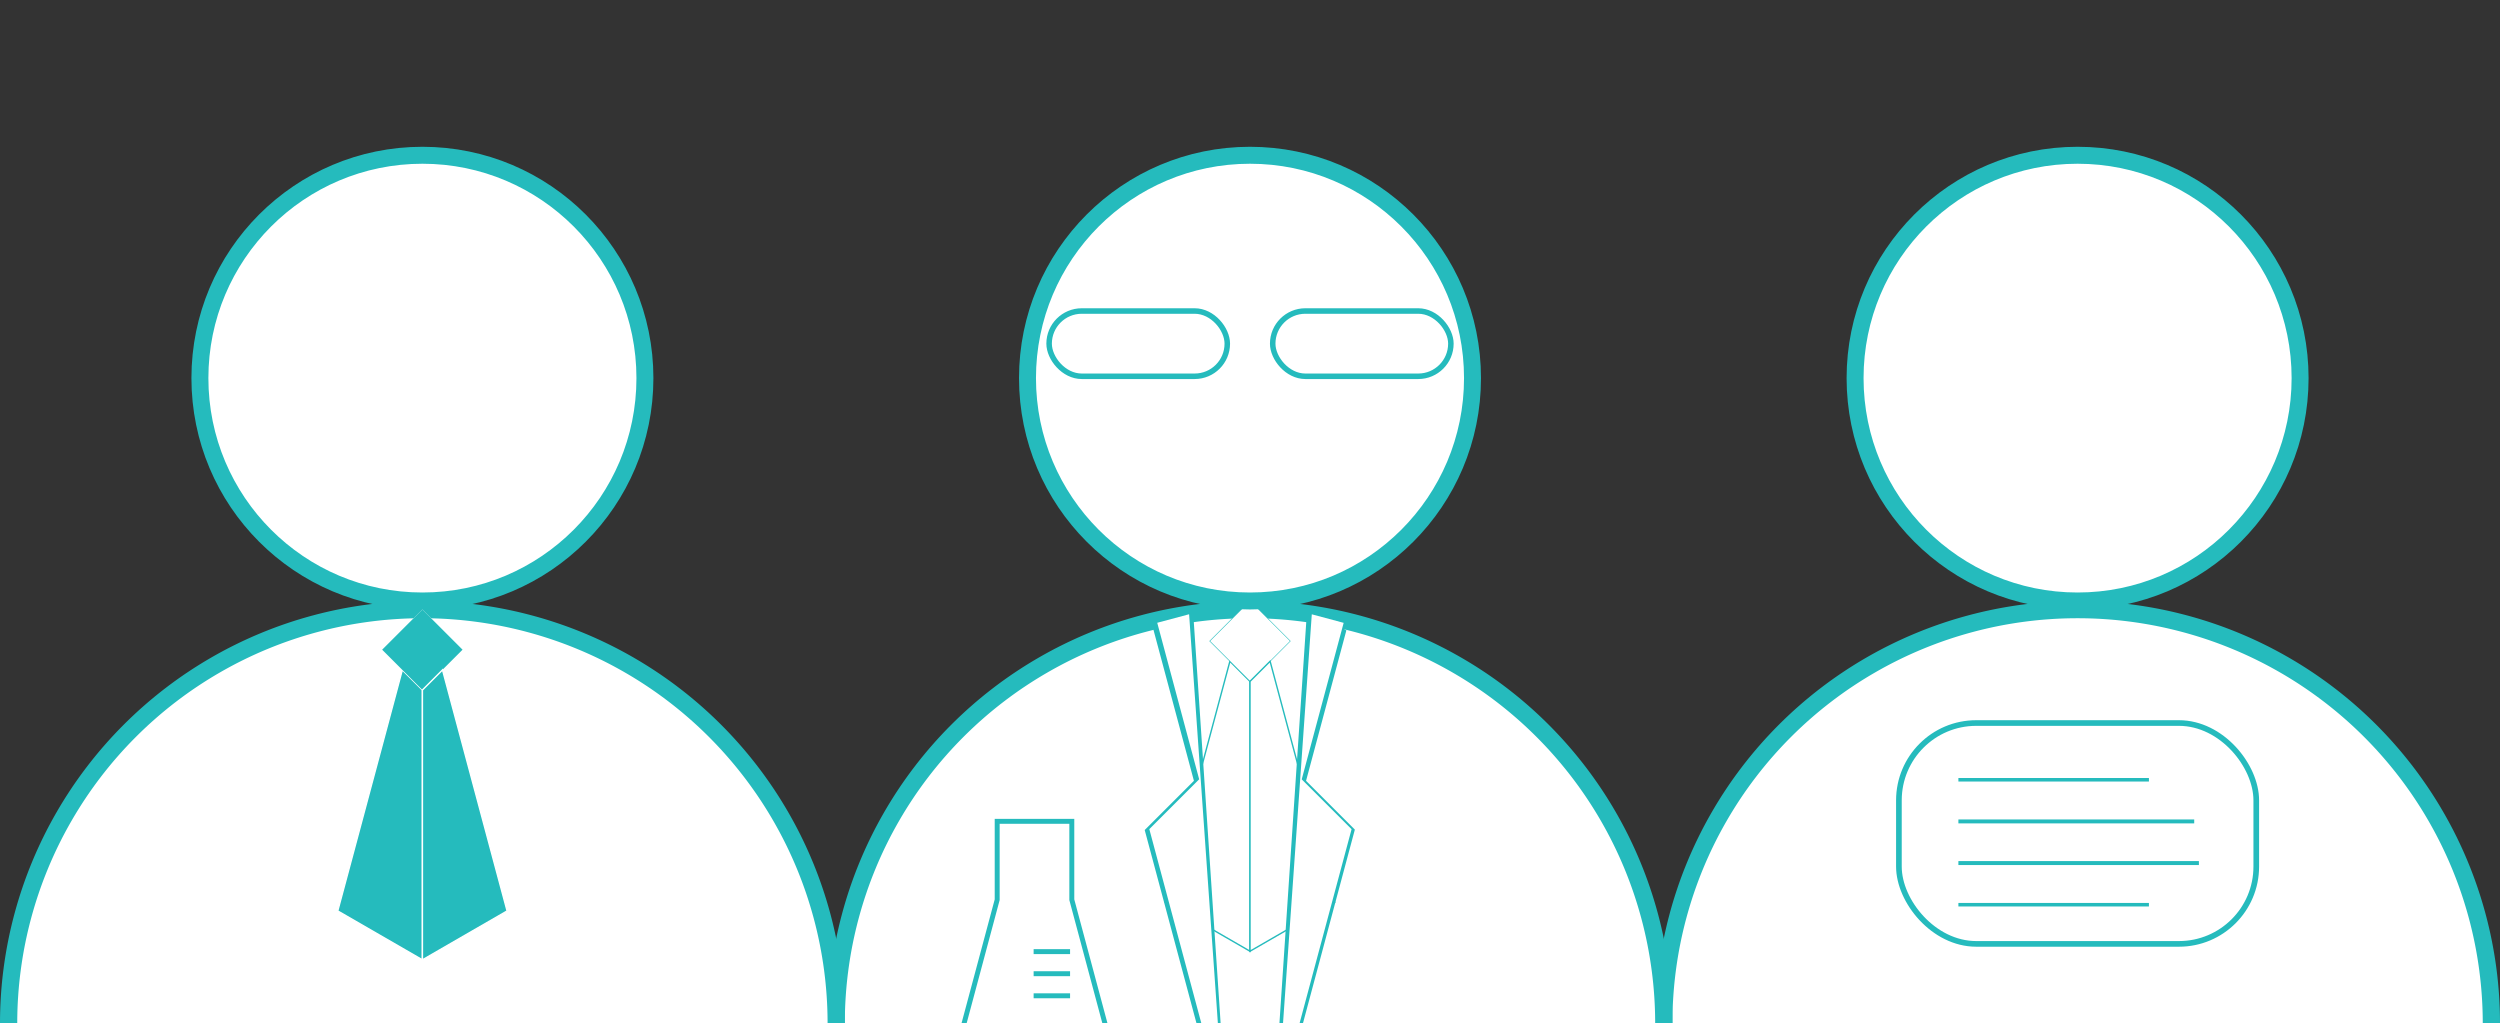 <?xml version="1.0" encoding="UTF-8" standalone="no"?>
<!-- Created with Inkscape (http://www.inkscape.org/) -->

<svg
   xmlns:osb="http://www.openswatchbook.org/uri/2009/osb"
   xmlns:dc="http://purl.org/dc/elements/1.1/"
   xmlns:cc="http://creativecommons.org/ns#"
   xmlns:rdf="http://www.w3.org/1999/02/22-rdf-syntax-ns#"
   xmlns:svg="http://www.w3.org/2000/svg"
   xmlns="http://www.w3.org/2000/svg"
   xmlns:sodipodi="http://sodipodi.sourceforge.net/DTD/sodipodi-0.dtd"
   xmlns:inkscape="http://www.inkscape.org/namespaces/inkscape"
   width="499.153mm"
   height="204.333mm"
   viewBox="0 0 1768.652 724.014"
   id="svg2"
   version="1.1"
   inkscape:version="0.91 r13725"
   sodipodi:docname="index-vteam.svg">
  <rect x="0" y="0" width="1768.652" height="724.014" fill="#333333" stroke="none"/>
  <defs
     id="defs4">
    <inkscape:perspective
       sodipodi:type="inkscape:persp3d"
       inkscape:vp_x="0 : 362.00708 : 1"
       inkscape:vp_y="0 : 1000 : 0"
       inkscape:vp_z="1768.652 : 362.00708 : 1"
       inkscape:persp3d-origin="884.326 : 241.33805 : 1"
       id="perspective4217" />
    <linearGradient
       id="linearGradient4345"
       osb:paint="solid">
      <stop
         style="stop-color:#ffffff;stop-opacity:1;"
         offset="0"
         id="stop4347" />
    </linearGradient>
    <linearGradient
       id="linearGradient5587"
       osb:paint="solid">
      <stop
         style="stop-color:#30dd5f;stop-opacity:1;"
         offset="0"
         id="stop5589" />
    </linearGradient>
  </defs>
  <sodipodi:namedview
     id="base"
     pagecolor="#ffffff"
     bordercolor="#666666"
     borderopacity="1.0"
     inkscape:pageopacity="0"
     inkscape:pageshadow="2"
     inkscape:zoom="1.28"
     inkscape:cx="1467.6354"
     inkscape:cy="177.89716"
     inkscape:document-units="px"
     inkscape:current-layer="layer1"
     showgrid="false"
     showborder="true"
     inkscape:window-width="1253"
     inkscape:window-height="756"
     inkscape:window-x="436"
     inkscape:window-y="1096"
     inkscape:window-maximized="0"
     inkscape:object-nodes="true"
     inkscape:snap-smooth-nodes="true"
     inkscape:object-paths="true"
     inkscape:snap-intersection-paths="true"
     fit-margin-top="0"
     fit-margin-left="0"
     fit-margin-right="0"
     fit-margin-bottom="0"
     inkscape:snap-midpoints="true"
     showguides="false"
     inkscape:guide-bbox="true"
     inkscape:snap-nodes="false">
    <sodipodi:guide
       position="865.291,-61.11"
       orientation="0,1"
       id="guide4234" />
    <sodipodi:guide
       position="737.5,87.5"
       orientation="0,1"
       id="guide4267" />
  </sodipodi:namedview>
  <g
     inkscape:label="Layer 1"
     inkscape:groupmode="layer"
     id="layer1"
     style="display:inline"
     transform="translate(-26.4,-33.594)">
    <path
       transform="scale(1,-1)"
       d="m 1788.952,-757.608 a 292.742,292.742 0 0 1 -146.371,253.522 292.742,292.742 0 0 1 -292.742,-10e-6 292.742,292.742 0 0 1 -146.371,-253.522"
       sodipodi:open="true"
       sodipodi:end="3.1415927"
       sodipodi:start="0"
       sodipodi:ry="292.74222"
       sodipodi:rx="292.742"
       sodipodi:cy="-757.6084"
       sodipodi:cx="1496.21"
       sodipodi:type="arc"
       id="path4262"
       style="fill:#ffffff;fill-opacity:1;stroke:#25bbbd;stroke-width:12.2;stroke-miterlimit:4;stroke-dasharray:none;stroke-opacity:1" />
    <path
       style="fill:#ffffff;fill-opacity:1;stroke:#25bbbd;stroke-width:12.2;stroke-miterlimit:4;stroke-dasharray:none;stroke-opacity:1"
       id="path4303-6"
       sodipodi:type="arc"
       sodipodi:cx="910.72595"
       sodipodi:cy="-757.6084"
       sodipodi:rx="292.742"
       sodipodi:ry="292.74222"
       sodipodi:start="0"
       sodipodi:end="3.1415927"
       sodipodi:open="true"
       d="m 1203.468,-757.608 a 292.742,292.742 0 0 1 -146.371,253.522 292.742,292.742 0 0 1 -292.742,-10e-6 292.742,292.742 0 0 1 -146.371,-253.522"
       transform="scale(1,-1)" />
    <g
       id="g4172"
       transform="translate(585.484,-6.1)"
       style="fill:#ffffff;fill-opacity:1;stroke:#25bbbd;stroke-opacity:1">
      <g
         id="g4174"
         style="fill:#ffffff;fill-opacity:1;stroke:#25bbbd;stroke-opacity:1">
        <rect
           transform="matrix(0.707,0.707,-0.707,0.707,0,0)"
           y="98.729"
           x="558.691"
           height="40.22"
           width="40.22"
           id="rect4176"
           style="fill:#ffffff;fill-opacity:1;stroke:#25bbbd;stroke-width:0.3;stroke-miterlimit:4;stroke-dasharray:none;stroke-opacity:1" />
        <path
           inkscape:connector-curvature="0"
           id="path4178"
           d="m 311.022,507.526 -45.693,170.528 59.913,34.591 0,-190.899 z"
           style="fill:#ffffff;fill-opacity:1;fill-rule:evenodd;stroke:#25bbbd;stroke-width:1px;stroke-linecap:butt;stroke-linejoin:miter;stroke-opacity:1" />
      </g>
      <g
         id="g4180"
         transform="matrix(-1,0,0,1,650.484,0)"
         style="fill:#ffffff;fill-opacity:1;stroke:#25bbbd;stroke-opacity:1">
        <rect
           style="fill:#ffffff;fill-opacity:1;stroke:#25bbbd;stroke-width:0.3;stroke-miterlimit:4;stroke-dasharray:none;stroke-opacity:1"
           id="rect4182"
           width="40.22"
           height="40.22"
           x="558.691"
           y="98.729"
           transform="matrix(0.707,0.707,-0.707,0.707,0,0)" />
        <path
           style="fill:#ffffff;fill-opacity:1;fill-rule:evenodd;stroke:#25bbbd;stroke-width:1px;stroke-linecap:butt;stroke-linejoin:miter;stroke-opacity:1"
           d="m 311.022,507.526 -45.693,170.528 59.913,34.591 0,-190.899 z"
           id="path4184"
           inkscape:connector-curvature="0" />
      </g>
    </g>
    <ellipse
       style="fill:#ffffff;fill-opacity:1;stroke:#25bbbd;stroke-width:12;stroke-miterlimit:4;stroke-dasharray:none;stroke-opacity:1"
       id="path4297"
       cx="325.242"
       cy="301.101"
       rx="157.416"
       ry="157.666" />
    <path
       style="fill:#ffffff;fill-opacity:1;stroke:#25bbbd;stroke-width:12.2;stroke-miterlimit:4;stroke-dasharray:none;stroke-opacity:1"
       id="path4303"
       sodipodi:type="arc"
       sodipodi:cx="325.24194"
       sodipodi:cy="-757.6084"
       sodipodi:rx="292.742"
       sodipodi:ry="292.74222"
       sodipodi:start="0"
       sodipodi:end="3.1415927"
       sodipodi:open="true"
       d="m 617.984,-757.608 a 292.742,292.742 0 0 1 -146.371,253.522 292.742,292.742 0 0 1 -292.742,-10e-6 292.742,292.742 0 0 1 -146.371,-253.522"
       transform="scale(1,-1)" />
    <ellipse
       style="fill:#ffffff;fill-opacity:1;stroke:#25bbbd;stroke-width:12;stroke-miterlimit:4;stroke-dasharray:none;stroke-opacity:1"
       id="path4297-6"
       cx="910.726"
       cy="301.101"
       rx="157.416"
       ry="157.666" />
    <ellipse
       style="fill:#ffffff;fill-opacity:1;stroke:#25bbbd;stroke-width:12;stroke-miterlimit:4;stroke-dasharray:none;stroke-opacity:1"
       id="path4297-3"
       cx="1496.21"
       cy="301.101"
       rx="157.416"
       ry="157.666" />
    <rect
       style="fill:#ffffff;fill-opacity:1;stroke:none;stroke-width:0.3;stroke-miterlimit:4;stroke-dasharray:none;stroke-opacity:1"
       id="rect4145"
       width="40.22"
       height="40.22"
       x="558.691"
       y="98.729"
       transform="matrix(0.707,0.707,-0.707,0.707,0,0)" />
    <path
       style="fill:#25bbbd;fill-opacity:1;fill-rule:evenodd;stroke:#ffffff;stroke-width:1px;stroke-linecap:butt;stroke-linejoin:miter;stroke-opacity:1"
       d="m 311.022,507.526 -45.693,170.528 59.913,34.591 0,-190.899 z"
       id="path4152"
       inkscape:connector-curvature="0" />
    <rect
       transform="matrix(-0.707,0.707,0.707,0.707,0,0)"
       y="558.691"
       x="98.729"
       height="40.22"
       width="40.22"
       id="rect4160"
       style="fill:#25bbbd;fill-opacity:1;stroke:none;stroke-width:0.3;stroke-miterlimit:4;stroke-dasharray:none;stroke-opacity:1" />
    <path
       inkscape:connector-curvature="0"
       id="path4162"
       d="m 339.462,507.526 45.693,170.528 -59.913,34.591 0,-190.899 z"
       style="fill:#25bbbd;fill-opacity:1;fill-rule:evenodd;stroke:#ffffff;stroke-width:1px;stroke-linecap:butt;stroke-linejoin:miter;stroke-opacity:1" />
    <rect
       style="fill:#ffffff;fill-opacity:1;stroke:#25bbbd;stroke-width:4;stroke-miterlimit:4;stroke-dasharray:none;stroke-opacity:1"
       id="rect4240"
       width="252.818"
       height="156.25"
       x="1369.801"
       y="545.108"
       rx="54.688"
       ry="54.688" />
    <path
       style="fill:#ffffff;fill-rule:evenodd;stroke:#25bbbd;stroke-width:2.5;stroke-linecap:butt;stroke-linejoin:miter;stroke-miterlimit:4;stroke-dasharray:none;stroke-opacity:1;fill-opacity:1"
       d="m 1411.887,585.251 134.792,0"
       id="path4242"
       inkscape:connector-curvature="0" />
    <path
       inkscape:connector-curvature="0"
       id="path4244"
       d="m 1411.887,614.714 166.833,0"
       style="fill:#ffffff;fill-rule:evenodd;stroke:#25bbbd;stroke-width:2.781;stroke-linecap:butt;stroke-linejoin:miter;stroke-miterlimit:4;stroke-dasharray:none;stroke-opacity:1;fill-opacity:1" />
    <path
       style="fill:#ffffff;fill-rule:evenodd;stroke:#25bbbd;stroke-width:2.809;stroke-linecap:butt;stroke-linejoin:miter;stroke-miterlimit:4;stroke-dasharray:none;stroke-opacity:1;fill-opacity:1"
       d="m 1411.887,644.177 170.148,0"
       id="path4246"
       inkscape:connector-curvature="0" />
    <path
       inkscape:connector-curvature="0"
       id="path4248"
       d="m 1411.887,673.639 134.792,0"
       style="fill:#ffffff;fill-rule:evenodd;stroke:#25bbbd;stroke-width:2.5;stroke-linecap:butt;stroke-linejoin:miter;stroke-miterlimit:4;stroke-dasharray:none;stroke-opacity:1;fill-opacity:1" />
    <g
       id="g4277"
       style="stroke:#25bbbd;stroke-opacity:1;stroke-width:3.5;stroke-miterlimit:4;stroke-dasharray:none;fill:#ffffff;fill-opacity:1">
      <path
         inkscape:connector-curvature="0"
         id="path4269"
         d="m 809.994,764.64 -25.33,-94.531 0,-55.469 -52.795,0 0,55.469 -24.879,92.848"
         style="fill:#ffffff;fill-rule:evenodd;stroke:#25bbbd;stroke-width:3.5;stroke-linecap:butt;stroke-linejoin:miter;stroke-opacity:1;stroke-miterlimit:4;stroke-dasharray:none;fill-opacity:1" />
      <path
         inkscape:connector-curvature="0"
         id="path4271"
         d="m 757.65,706.827 25.781,0"
         style="fill:#ffffff;fill-rule:evenodd;stroke:#25bbbd;stroke-width:3.5;stroke-linecap:butt;stroke-linejoin:miter;stroke-opacity:1;stroke-miterlimit:4;stroke-dasharray:none;fill-opacity:1" />
      <path
         style="fill:#ffffff;fill-rule:evenodd;stroke:#25bbbd;stroke-width:3.5;stroke-linecap:butt;stroke-linejoin:miter;stroke-opacity:1;stroke-miterlimit:4;stroke-dasharray:none;fill-opacity:1"
         d="m 757.65,722.452 25.781,0"
         id="path4273"
         inkscape:connector-curvature="0" />
      <path
         inkscape:connector-curvature="0"
         id="path4275"
         d="m 757.65,738.077 25.781,0"
         style="fill:#ffffff;fill-rule:evenodd;stroke:#25bbbd;stroke-width:3.5;stroke-linecap:butt;stroke-linejoin:miter;stroke-opacity:1;stroke-miterlimit:4;stroke-dasharray:none;fill-opacity:1" />
    </g>
    <rect
       style="fill:#ffffff;fill-opacity:1;stroke:#25bbbd;stroke-width:3.9;stroke-miterlimit:4;stroke-dasharray:none;stroke-opacity:1"
       id="rect4264"
       width="126.054"
       height="46.178"
       x="768.606"
       y="253.623"
       rx="23.089"
       ry="23.089" />
    <rect
       ry="23.089"
       rx="23.089"
       y="253.623"
       x="926.79"
       height="46.178"
       width="126.054"
       id="rect4266"
       style="fill:#ffffff;fill-opacity:1;stroke:#25bbbd;stroke-width:3.9;stroke-miterlimit:4;stroke-dasharray:none;stroke-opacity:1" />
  </g>
  <g
     inkscape:groupmode="layer"
     id="layer3"
     inkscape:label="Layer 2">
    <path
       style="display:inline;fill:none;fill-rule:evenodd;stroke:#25bbbd;stroke-width:4.642;stroke-linecap:butt;stroke-linejoin:miter;stroke-miterlimit:4;stroke-dasharray:none;stroke-opacity:1"
       d="m 903.512,783.188 52.403,-195.57 -34.522,-34.522 28.397,-105.981 -22.926,-13.236 z"
       id="path5647"
       inkscape:connector-curvature="0" />
    <path
       style="display:inline;fill:#ffffff;fill-opacity:0;fill-rule:evenodd;stroke:#25bbbd;stroke-width:4.681;stroke-linecap:butt;stroke-linejoin:miter;stroke-miterlimit:4;stroke-dasharray:none;stroke-opacity:1"
       d="M 865.291,785.124 812.447,587.909 847.259,553.096 818.623,446.224 841.742,432.876 Z"
       id="path5647-7"
       inkscape:connector-curvature="0" />
    <path
       style="fill:#ffffff;fill-opacity:1;fill-rule:evenodd;stroke:none;stroke-width:1px;stroke-linecap:butt;stroke-linejoin:miter;stroke-opacity:1"
       d="m 928.041,434.602 22.538,6.039 -29.667,110.719 35.269,35.269 -52.668,196.56 z"
       id="path4219"
       inkscape:connector-curvature="0" />
    <path
       inkscape:connector-curvature="0"
       id="path4221"
       d="m 928.044,434.555 22.538,6.039 -29.667,110.719 35.269,35.269 -52.668,196.56 z"
       style="fill:#ffffff;fill-rule:evenodd;stroke:none;stroke-width:1px;stroke-linecap:butt;stroke-linejoin:miter;stroke-opacity:1;fill-opacity:0" />
    <path
       style="fill:#ffffff;fill-opacity:1;fill-rule:evenodd;stroke:none;stroke-width:1px;stroke-linecap:butt;stroke-linejoin:miter;stroke-opacity:1"
       d="m 841.241,434.555 -22.538,6.039 29.667,110.719 -35.269,35.269 52.668,196.56 z"
       id="path4223"
       inkscape:connector-curvature="0" />
  </g>
</svg>
